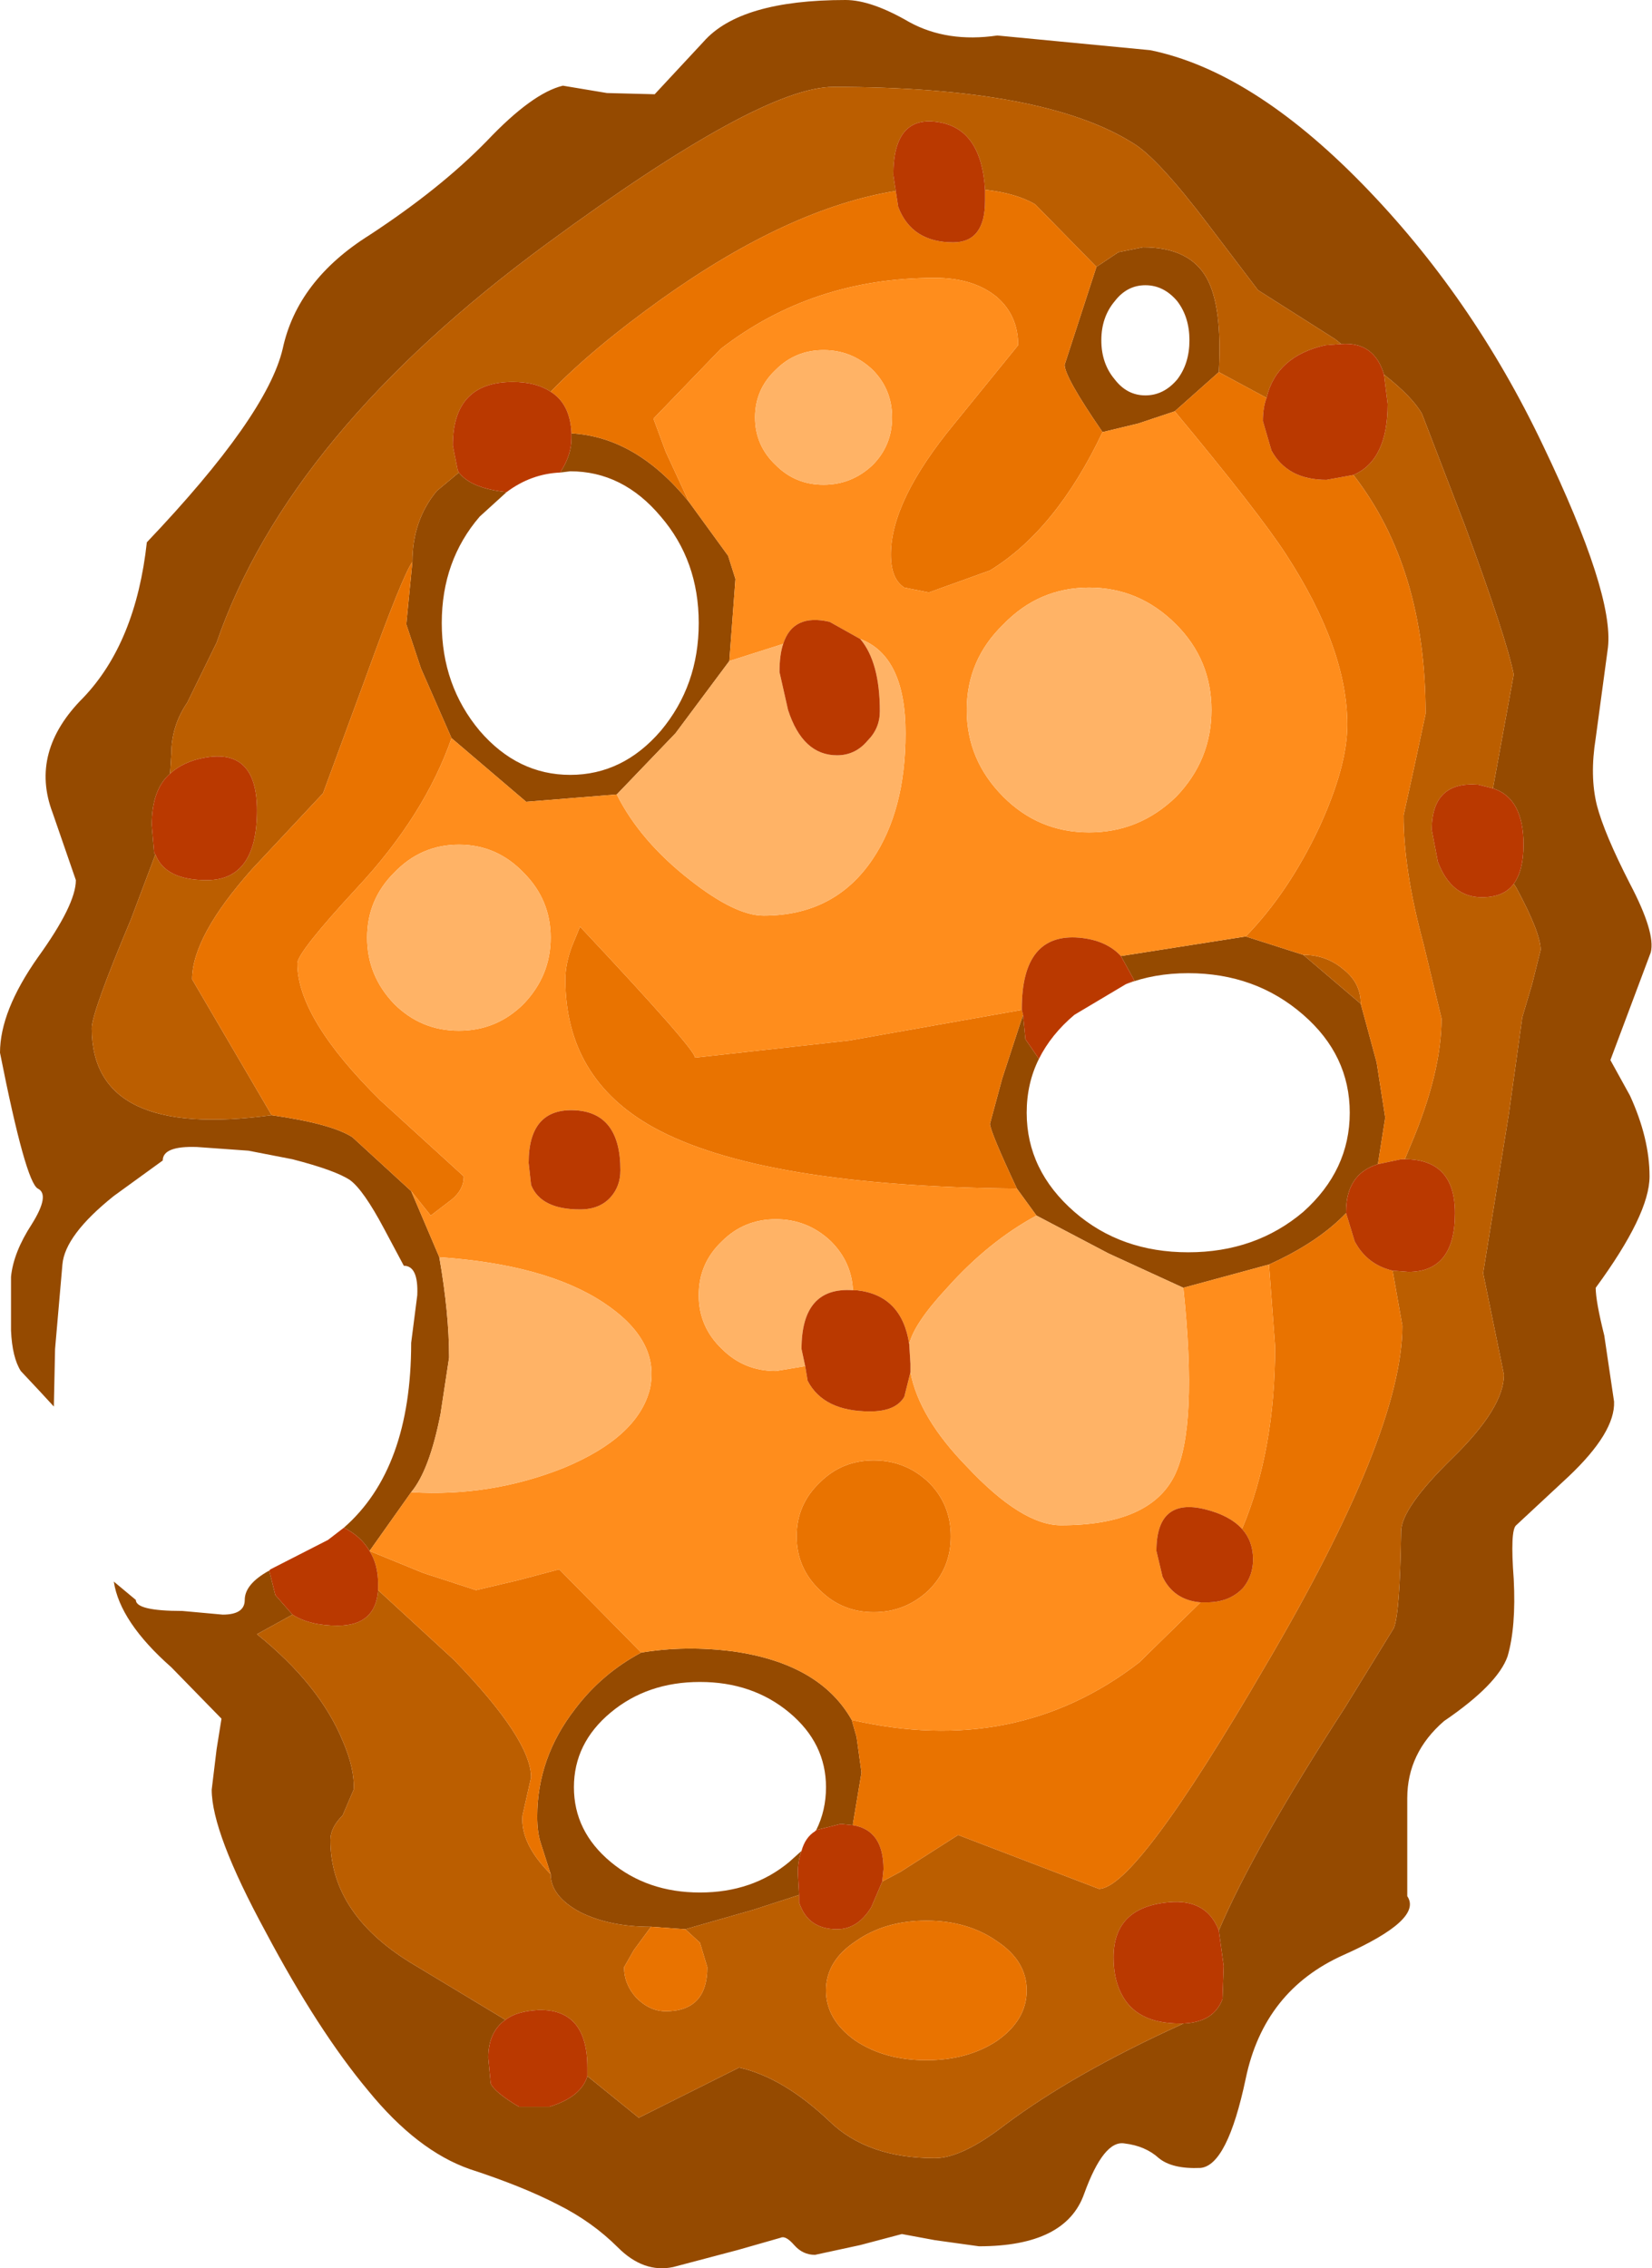 <?xml version="1.0" encoding="UTF-8" standalone="no"?>
<svg xmlns:ffdec="https://www.free-decompiler.com/flash" xmlns:xlink="http://www.w3.org/1999/xlink" ffdec:objectType="shape" height="92.65px" width="67.5px" xmlns="http://www.w3.org/2000/svg">
  <g transform="matrix(1.0, 0.0, 0.0, 1.0, -1.55, -1.45)">
    <path d="M15.6 63.85 Q18.35 61.45 18.35 56.3 L18.6 54.35 Q18.65 53.15 18.05 53.15 L17.25 51.65 Q16.4 50.05 15.85 49.65 15.25 49.25 13.5 48.8 L11.7 48.45 9.6 48.3 Q8.2 48.25 8.2 48.85 L6.2 50.3 Q4.2 51.9 4.1 53.1 L3.8 56.55 3.75 58.9 3.15 58.25 2.4 57.45 Q2.05 56.9 2.0 55.8 L2.0 53.6 Q2.1 52.6 2.85 51.45 3.6 50.25 3.1 50.0 2.6 49.75 1.55 44.45 1.55 42.75 3.1 40.55 4.65 38.4 4.65 37.4 L3.7 34.65 Q2.75 32.15 4.95 29.95 7.1 27.7 7.55 23.6 12.45 18.45 13.1 15.7 13.7 12.9 16.65 11.05 19.55 9.15 21.45 7.2 23.3 5.25 24.55 4.95 L26.35 5.25 28.3 5.3 30.3 3.15 Q31.8 1.45 36.1 1.45 37.15 1.45 38.7 2.35 40.25 3.2 42.3 2.9 L48.55 3.5 Q52.7 4.35 57.2 8.95 61.7 13.55 64.6 19.65 67.5 25.7 67.25 27.9 L66.75 31.6 Q66.5 33.15 66.8 34.35 67.1 35.5 68.15 37.55 69.2 39.55 69.0 40.35 L67.35 44.75 68.15 46.2 Q68.95 47.95 68.95 49.5 68.95 51.05 66.75 54.05 66.75 54.6 67.1 56.0 L67.5 58.7 Q67.55 59.95 65.65 61.75 L63.5 63.75 Q63.25 63.95 63.4 65.95 63.5 67.9 63.15 69.1 62.75 70.25 60.55 71.75 59.05 73.05 59.05 74.9 L59.05 78.9 Q59.7 79.85 56.45 81.3 53.2 82.75 52.45 86.35 51.7 89.9 50.6 90.0 49.45 90.05 48.9 89.6 48.35 89.1 47.5 89.0 46.65 88.85 45.85 91.05 45.1 93.2 41.55 93.2 L39.75 92.95 38.4 92.7 36.7 93.15 34.85 93.55 Q34.35 93.55 34.0 93.15 33.65 92.75 33.45 92.85 L31.7 93.35 29.05 94.05 Q27.85 94.3 26.8 93.25 25.75 92.2 24.35 91.5 22.9 90.75 20.75 90.05 18.6 89.3 16.6 86.85 14.55 84.4 12.4 80.35 10.2 76.3 10.2 74.55 L10.4 72.9 10.6 71.65 8.55 69.55 Q6.45 67.7 6.2 66.05 L7.1 66.8 Q7.1 67.25 9.0 67.25 L10.65 67.4 Q11.55 67.4 11.55 66.8 11.55 66.15 12.55 65.6 L12.8 66.6 13.5 67.4 12.05 68.2 Q14.6 70.25 15.55 72.55 16.05 73.7 16.0 74.55 L15.55 75.6 Q15.05 76.1 15.05 76.6 15.05 79.7 18.55 81.75 L22.2 83.95 Q21.5 84.45 21.5 85.5 L21.6 86.55 Q21.75 86.9 22.75 87.5 L24.0 87.5 Q25.3 87.1 25.55 86.25 L27.65 87.95 31.75 85.9 Q33.55 86.3 35.45 88.1 37.0 89.6 39.75 89.6 40.85 89.6 42.6 88.25 45.4 86.15 49.8 84.15 L49.9 84.1 Q51.15 84.05 51.5 83.1 L51.55 81.75 51.35 80.3 Q52.8 76.9 56.5 71.2 L58.5 67.95 Q58.75 67.35 58.8 64.0 58.8 63.05 60.9 61.0 63.0 58.95 63.0 57.6 L62.15 53.45 63.2 46.95 63.75 43.0 64.15 41.65 64.5 40.25 Q64.5 39.55 63.5 37.7 L63.4 37.55 Q63.8 37.0 63.8 35.95 63.8 34.05 62.55 33.65 L63.4 29.0 Q63.1 27.5 61.4 22.9 L59.65 18.35 Q59.25 17.65 58.1 16.75 57.7 15.4 56.35 15.5 L56.1 15.3 52.95 13.3 50.9 10.6 Q48.85 7.9 47.85 7.3 44.2 5.0 35.6 5.0 32.6 5.0 23.9 11.4 13.35 19.15 10.4 27.7 L9.2 30.15 Q8.55 31.1 8.55 32.25 L8.5 33.05 Q7.75 33.7 7.75 35.15 L7.85 36.3 7.9 36.35 6.9 39.0 Q5.3 42.8 5.3 43.45 5.3 48.0 12.65 47.0 15.1 47.35 15.95 47.9 L18.35 50.1 19.5 52.8 Q19.9 55.1 19.9 56.9 L19.55 59.2 Q19.1 61.5 18.35 62.4 L16.65 64.8 Q16.3 64.2 15.6 63.85 M46.35 12.35 L47.25 11.75 48.25 11.55 Q50.15 11.55 50.85 12.8 51.5 13.95 51.35 16.65 L49.55 18.25 48.05 18.75 46.6 19.1 Q45.05 16.85 45.05 16.35 L46.35 12.35 M24.9 19.15 Q27.55 19.3 29.7 21.95 L31.3 24.15 31.6 25.1 31.35 28.45 29.15 31.4 26.75 33.9 23.05 34.2 20.0 31.6 18.75 28.75 18.15 26.95 18.4 24.4 Q18.4 22.7 19.4 21.5 L20.3 20.75 Q20.8 21.4 22.25 21.55 L21.15 22.55 Q19.6 24.35 19.6 26.9 19.6 29.45 21.15 31.3 22.7 33.1 24.85 33.1 27.0 33.1 28.55 31.3 30.1 29.45 30.1 26.9 30.1 24.35 28.55 22.55 27.0 20.7 24.85 20.7 L24.45 20.75 24.5 20.65 Q24.9 20.0 24.9 19.35 L24.9 19.15 M48.35 17.6 Q49.1 17.6 49.65 16.95 50.15 16.3 50.15 15.35 50.15 14.4 49.65 13.75 49.1 13.1 48.35 13.1 47.6 13.1 47.1 13.75 46.55 14.4 46.55 15.35 46.55 16.3 47.1 16.95 47.6 17.6 48.35 17.6 M34.2 78.85 L32.35 79.45 29.55 80.25 28.15 80.15 Q26.45 80.15 25.25 79.55 24.05 78.9 24.05 78.0 L23.65 76.75 Q23.5 76.3 23.5 75.65 23.5 73.25 25.05 71.25 26.15 69.8 27.75 68.95 29.55 68.65 31.5 68.9 35.05 69.4 36.35 71.7 L36.55 72.4 36.75 73.85 36.4 75.95 36.4 76.0 35.9 75.95 34.9 76.2 Q35.3 75.4 35.3 74.45 35.3 72.65 33.8 71.4 32.3 70.15 30.15 70.15 28.0 70.15 26.5 71.4 25.0 72.65 25.0 74.45 25.0 76.25 26.5 77.5 28.0 78.75 30.15 78.75 32.3 78.75 33.8 77.5 L34.3 77.05 Q34.15 77.45 34.15 77.95 L34.2 78.85 M52.45 39.7 L54.8 40.45 57.15 42.45 57.8 44.85 58.15 47.1 57.85 49.0 Q56.55 49.4 56.55 50.95 L56.55 51.0 Q55.4 52.2 53.4 53.1 L49.9 54.05 46.85 52.65 43.9 51.1 43.1 50.0 Q42.0 47.65 42.0 47.35 L42.5 45.5 43.35 42.9 43.45 43.9 44.0 44.7 Q43.5 45.7 43.5 46.9 43.5 49.25 45.45 50.95 47.35 52.6 50.1 52.6 52.85 52.6 54.8 50.95 56.7 49.25 56.7 46.9 56.7 44.55 54.8 42.9 52.85 41.2 50.1 41.2 48.7 41.2 47.55 41.65 L47.9 41.5 47.35 40.5 52.45 39.7" fill="#954a00" fill-rule="evenodd" stroke="none"/>
    <path d="M12.65 47.0 Q5.3 48.0 5.3 43.45 5.3 42.8 6.9 39.0 L7.9 36.35 Q8.3 37.4 10.0 37.4 12.05 37.4 12.05 34.55 12.05 32.0 9.9 32.4 9.05 32.55 8.5 33.05 L8.55 32.25 Q8.55 31.1 9.2 30.15 L10.4 27.7 Q13.35 19.15 23.9 11.4 32.6 5.0 35.6 5.0 44.2 5.0 47.85 7.3 48.85 7.9 50.9 10.6 L52.95 13.3 56.1 15.3 56.35 15.5 55.7 15.55 Q53.7 16.0 53.3 17.7 L51.35 16.65 Q51.5 13.95 50.85 12.8 50.15 11.55 48.25 11.55 L47.25 11.75 46.35 12.35 43.85 9.8 Q43.1 9.35 41.8 9.2 41.65 6.75 39.95 6.45 38.05 6.1 38.05 8.6 L38.15 9.25 Q33.8 9.95 28.6 13.65 25.8 15.65 24.05 17.45 23.45 17.05 22.5 17.05 20.05 17.05 20.05 19.65 L20.25 20.65 20.3 20.75 19.4 21.5 Q18.4 22.7 18.4 24.4 18.0 24.95 16.5 29.1 L14.75 33.85 11.85 36.95 Q9.4 39.7 9.4 41.45 L12.65 47.0 M58.1 16.75 Q59.25 17.65 59.65 18.35 L61.4 22.9 Q63.1 27.5 63.4 29.0 L62.55 33.65 61.95 33.5 Q60.05 33.35 60.05 35.35 L60.3 36.65 Q60.85 38.1 62.1 38.1 63.0 38.1 63.4 37.55 L63.5 37.7 Q64.5 39.55 64.5 40.25 L64.15 41.65 63.75 43.0 63.2 46.95 62.15 53.45 63.0 57.6 Q63.0 58.95 60.9 61.0 58.8 63.05 58.8 64.0 58.75 67.35 58.5 67.95 L56.5 71.2 Q52.8 76.9 51.35 80.3 50.85 79.0 49.3 79.15 47.05 79.35 47.05 81.4 47.05 82.25 47.35 82.85 47.95 84.1 49.75 84.1 L49.9 84.1 49.8 84.15 Q45.4 86.15 42.6 88.25 40.85 89.6 39.75 89.6 37.0 89.6 35.45 88.1 33.55 86.3 31.75 85.9 L27.65 87.95 25.55 86.25 25.55 85.9 Q25.55 83.5 23.55 83.55 22.65 83.6 22.2 83.95 L18.55 81.75 Q15.05 79.7 15.05 76.6 15.05 76.1 15.55 75.6 L16.0 74.55 Q16.05 73.7 15.55 72.55 14.6 70.25 12.05 68.2 L13.5 67.4 Q14.2 67.85 15.35 67.85 16.9 67.85 17.0 66.4 L20.1 69.25 Q23.25 72.5 23.25 74.05 L22.9 75.6 Q22.8 76.75 24.05 78.0 24.05 78.9 25.25 79.55 26.45 80.15 28.15 80.15 L27.45 81.1 27.05 81.8 Q27.05 82.5 27.55 83.05 28.1 83.6 28.75 83.6 30.45 83.6 30.45 81.8 L30.15 80.8 29.55 80.25 32.35 79.45 34.2 78.85 34.2 79.15 Q34.55 80.25 35.75 80.25 36.6 80.25 37.15 79.35 L37.6 78.3 38.35 77.9 40.7 76.4 46.45 78.6 Q47.95 78.6 53.25 69.5 58.85 60.0 58.85 55.6 L58.45 53.35 59.1 53.4 Q61.0 53.4 61.0 51.0 61.0 48.8 58.95 48.8 L59.2 48.2 Q60.45 45.25 60.45 43.05 L59.7 39.95 Q58.9 37.0 58.9 34.75 L59.35 32.7 59.8 30.6 Q59.8 24.65 56.85 20.85 58.25 20.25 58.25 17.95 L58.1 16.75 M54.8 40.45 Q55.75 40.45 56.45 41.05 57.15 41.6 57.15 42.45 L54.8 40.45 M39.4 85.6 Q41.1 85.6 42.3 84.8 43.5 83.95 43.5 82.75 43.5 81.55 42.3 80.75 41.1 79.9 39.4 79.9 37.7 79.9 36.5 80.75 35.3 81.55 35.3 82.75 35.3 83.95 36.5 84.8 37.7 85.6 39.4 85.6" fill="#bb5e00" fill-rule="evenodd" stroke="none"/>
    <path d="M18.35 50.1 L15.95 47.9 Q15.1 47.35 12.65 47.0 L9.4 41.45 Q9.4 39.7 11.85 36.95 L14.75 33.85 16.5 29.1 Q18.0 24.95 18.4 24.4 L18.15 26.95 18.75 28.75 20.0 31.6 Q18.9 34.75 16.15 37.7 13.7 40.35 13.7 40.8 13.7 43.05 17.1 46.4 L20.5 49.5 Q20.5 50.05 20.0 50.45 L19.15 51.1 18.35 50.1 M51.35 16.65 L53.3 17.7 Q53.15 18.1 53.15 18.65 L53.5 19.85 Q54.15 21.05 55.75 21.05 L56.85 20.85 Q59.8 24.65 59.8 30.6 L59.35 32.7 58.9 34.75 Q58.9 37.0 59.7 39.95 L60.45 43.05 Q60.45 45.25 59.2 48.2 L58.95 48.8 58.8 48.8 57.85 49.0 58.15 47.1 57.8 44.85 57.15 42.45 Q57.15 41.6 56.45 41.05 55.75 40.45 54.8 40.45 L52.45 39.7 Q54.2 37.9 55.45 35.25 56.6 32.75 56.6 31.05 56.6 27.95 54.1 24.1 53.0 22.4 49.55 18.25 L51.35 16.65 M41.8 9.2 Q43.1 9.35 43.85 9.8 L46.35 12.35 45.05 16.35 Q45.05 16.85 46.6 19.1 44.7 23.1 42.0 24.75 L39.5 25.65 38.5 25.45 Q37.95 25.1 37.95 24.1 37.95 21.9 40.55 18.75 L43.15 15.55 Q43.15 14.35 42.3 13.6 41.35 12.8 39.75 12.8 34.75 12.8 31.0 15.7 L28.25 18.55 28.75 19.9 29.7 21.95 Q27.55 19.3 24.9 19.15 24.85 17.95 24.05 17.45 25.8 15.65 28.6 13.65 33.8 9.95 38.15 9.25 L38.25 9.9 Q38.8 11.35 40.5 11.35 41.8 11.35 41.8 9.65 L41.8 9.2 M58.45 53.35 L58.85 55.6 Q58.85 60.0 53.25 69.5 47.95 78.6 46.45 78.6 L40.7 76.4 38.35 77.9 37.6 78.3 37.65 77.8 Q37.65 76.2 36.4 76.0 L36.4 75.95 36.75 73.85 36.55 72.4 36.35 71.7 Q43.05 73.25 48.1 69.35 L50.6 66.9 50.85 66.9 Q51.8 66.9 52.35 66.3 52.75 65.8 52.75 65.15 52.75 64.4 52.3 63.9 53.65 60.7 53.65 56.45 L53.4 53.1 Q55.4 52.2 56.55 51.0 L56.9 52.15 Q57.4 53.1 58.45 53.35 M29.55 80.25 L30.15 80.8 30.45 81.8 Q30.45 83.6 28.75 83.6 28.1 83.6 27.55 83.05 27.05 82.5 27.05 81.8 L27.45 81.1 28.15 80.15 29.55 80.25 M24.05 78.0 Q22.8 76.75 22.9 75.6 L23.25 74.05 Q23.25 72.5 20.1 69.25 L17.0 66.4 17.0 66.15 Q17.0 65.35 16.65 64.8 L18.85 65.7 21.0 66.4 22.7 66.0 24.4 65.55 27.75 68.95 Q26.15 69.8 25.05 71.25 23.5 73.25 23.5 75.65 23.5 76.3 23.65 76.75 L24.05 78.0 M43.3 42.7 L43.35 42.9 42.5 45.5 42.0 47.35 Q42.0 47.65 43.1 50.0 32.6 49.9 28.25 47.5 24.65 45.5 24.65 41.45 24.65 40.85 24.9 40.15 L25.25 39.3 Q29.95 44.3 29.95 44.65 L36.25 43.95 43.3 42.7 M40.4 64.2 Q40.4 65.5 39.5 66.4 38.55 67.3 37.25 67.3 35.95 67.3 35.05 66.4 34.1 65.5 34.1 64.2 34.1 62.9 35.05 62.0 35.95 61.1 37.25 61.1 38.55 61.1 39.5 62.0 40.4 62.9 40.4 64.2 M39.4 85.6 Q37.7 85.6 36.5 84.8 35.3 83.95 35.3 82.75 35.3 81.55 36.5 80.75 37.7 79.9 39.4 79.9 41.1 79.9 42.3 80.75 43.5 81.55 43.5 82.75 43.5 83.95 42.3 84.8 41.1 85.6 39.4 85.6" fill="#e97300" fill-rule="evenodd" stroke="none"/>
    <path d="M16.65 64.8 L18.35 62.4 Q21.6 62.6 24.6 61.4 27.6 60.15 28.1 58.2 28.55 56.2 26.2 54.65 23.85 53.1 19.5 52.8 L18.35 50.1 19.15 51.1 20.0 50.45 Q20.5 50.05 20.5 49.5 L17.1 46.4 Q13.7 43.05 13.7 40.8 13.7 40.35 16.15 37.7 18.9 34.75 20.0 31.6 L23.05 34.2 26.75 33.9 Q27.7 35.8 29.75 37.4 31.6 38.85 32.75 38.85 35.65 38.85 37.2 36.55 38.55 34.55 38.55 31.4 38.55 28.25 36.7 27.55 L35.45 26.85 Q33.95 26.5 33.55 27.75 L31.35 28.45 31.6 25.1 31.3 24.15 29.7 21.95 28.75 19.9 28.25 18.55 31.0 15.7 Q34.75 12.8 39.75 12.8 41.35 12.8 42.3 13.6 43.15 14.35 43.15 15.55 L40.55 18.75 Q37.95 21.9 37.95 24.1 37.95 25.1 38.5 25.45 L39.5 25.65 42.0 24.75 Q44.7 23.1 46.6 19.1 L48.05 18.75 49.55 18.25 Q53.0 22.4 54.1 24.1 56.6 27.95 56.6 31.05 56.6 32.75 55.45 35.25 54.2 37.9 52.45 39.7 L47.35 40.5 Q46.75 39.85 45.65 39.75 43.3 39.55 43.3 42.65 L43.3 42.7 36.25 43.95 29.95 44.65 Q29.95 44.3 25.25 39.3 L24.9 40.15 Q24.65 40.85 24.65 41.45 24.65 45.5 28.25 47.5 32.6 49.9 43.1 50.0 L43.9 51.1 Q41.95 52.15 40.25 54.05 38.9 55.5 38.7 56.35 38.4 54.35 36.55 54.15 L36.4 54.15 Q36.35 53.0 35.5 52.15 34.55 51.25 33.25 51.25 31.95 51.25 31.05 52.15 30.1 53.05 30.1 54.35 30.1 55.65 31.05 56.55 31.95 57.45 33.25 57.45 L34.45 57.25 34.55 57.85 Q35.2 59.1 37.1 59.1 38.15 59.1 38.5 58.5 L38.75 57.5 Q39.1 59.35 41.05 61.35 43.3 63.75 44.9 63.75 48.55 63.75 49.55 61.7 50.5 59.75 49.9 54.05 L53.4 53.1 53.65 56.45 Q53.65 60.7 52.3 63.9 51.8 63.35 50.8 63.1 48.8 62.6 48.8 64.8 L49.05 65.85 Q49.5 66.8 50.6 66.9 L48.1 69.35 Q43.05 73.25 36.35 71.7 35.05 69.4 31.5 68.9 29.55 68.65 27.75 68.95 L24.4 65.55 22.7 66.0 21.0 66.4 18.85 65.7 16.65 64.8 M41.05 30.45 Q41.05 32.5 42.55 34.0 44.0 35.45 46.05 35.45 48.1 35.45 49.6 34.0 51.05 32.5 51.05 30.45 51.05 28.4 49.6 26.95 48.1 25.45 46.05 25.45 44.0 25.45 42.55 26.95 41.05 28.4 41.05 30.45 M37.2 16.55 Q36.35 15.75 35.2 15.75 34.05 15.75 33.25 16.55 32.4 17.35 32.4 18.5 32.4 19.65 33.25 20.45 34.05 21.25 35.2 21.25 36.35 21.25 37.2 20.45 38.0 19.65 38.0 18.5 38.0 17.35 37.2 16.55 M17.65 42.45 Q18.75 43.55 20.3 43.55 21.85 43.55 22.95 42.45 24.05 41.3 24.05 39.75 24.05 38.2 22.95 37.1 21.85 35.95 20.3 35.95 18.75 35.95 17.65 37.1 16.55 38.2 16.55 39.75 16.55 41.3 17.65 42.45 M26.9 49.25 Q26.9 46.9 25.05 46.8 23.15 46.7 23.15 48.95 L23.25 49.85 Q23.65 50.85 25.25 50.85 26.05 50.85 26.5 50.35 26.9 49.9 26.9 49.25 M40.4 64.2 Q40.4 62.9 39.5 62.0 38.55 61.1 37.25 61.1 35.95 61.1 35.05 62.0 34.1 62.9 34.1 64.2 34.1 65.5 35.05 66.4 35.95 67.3 37.25 67.3 38.55 67.3 39.5 66.4 40.4 65.5 40.4 64.2" fill="#ff8d1c" fill-rule="evenodd" stroke="none"/>
    <path d="M18.35 62.4 Q19.1 61.5 19.55 59.2 L19.9 56.9 Q19.9 55.1 19.5 52.8 23.85 53.1 26.2 54.65 28.55 56.2 28.1 58.2 27.6 60.15 24.6 61.4 21.6 62.6 18.35 62.4 M41.05 30.45 Q41.05 28.4 42.55 26.95 44.0 25.45 46.05 25.45 48.1 25.45 49.6 26.95 51.05 28.4 51.05 30.45 51.05 32.5 49.6 34.0 48.1 35.45 46.05 35.45 44.0 35.45 42.55 34.0 41.05 32.5 41.05 30.45 M43.9 51.1 L46.85 52.65 49.9 54.05 Q50.5 59.75 49.55 61.7 48.55 63.75 44.9 63.75 43.3 63.75 41.05 61.35 39.1 59.35 38.75 57.5 L38.75 57.15 38.7 56.35 Q38.9 55.5 40.25 54.05 41.95 52.15 43.9 51.1 M26.75 33.9 L29.15 31.4 31.35 28.45 33.55 27.75 Q33.4 28.2 33.4 28.9 L33.75 30.45 Q34.35 32.3 35.75 32.3 36.5 32.3 37.0 31.7 37.5 31.2 37.5 30.5 37.5 28.5 36.7 27.55 38.55 28.25 38.55 31.4 38.55 34.55 37.2 36.55 35.65 38.85 32.75 38.85 31.6 38.85 29.75 37.4 27.7 35.8 26.75 33.9 M37.2 16.55 Q38.0 17.35 38.0 18.5 38.0 19.65 37.2 20.45 36.35 21.25 35.2 21.25 34.05 21.25 33.25 20.45 32.4 19.65 32.4 18.5 32.4 17.35 33.25 16.55 34.05 15.75 35.2 15.75 36.35 15.75 37.2 16.55 M17.65 42.45 Q16.55 41.3 16.55 39.75 16.55 38.2 17.65 37.1 18.75 35.95 20.3 35.95 21.85 35.95 22.95 37.1 24.05 38.2 24.05 39.75 24.05 41.3 22.95 42.45 21.85 43.55 20.3 43.55 18.75 43.55 17.65 42.45 M36.4 54.15 Q34.3 54.0 34.3 56.55 L34.45 57.25 33.25 57.45 Q31.95 57.45 31.05 56.55 30.1 55.65 30.1 54.35 30.1 53.05 31.05 52.15 31.95 51.25 33.25 51.25 34.55 51.25 35.5 52.15 36.35 53.0 36.4 54.15" fill="#ffb366" fill-rule="evenodd" stroke="none"/>
    <path d="M15.6 63.85 Q16.3 64.2 16.65 64.8 17.0 65.35 17.0 66.15 L17.0 66.4 Q16.9 67.85 15.35 67.85 14.2 67.85 13.5 67.4 L12.8 66.6 12.55 65.6 12.6 65.55 14.95 64.35 15.6 63.85 M7.9 36.35 L7.85 36.3 7.75 35.15 Q7.75 33.7 8.5 33.05 9.05 32.55 9.9 32.4 12.05 32.0 12.05 34.55 12.05 37.4 10.0 37.4 8.3 37.4 7.9 36.35 M56.35 15.5 Q57.7 15.4 58.1 16.75 L58.25 17.95 Q58.25 20.25 56.85 20.85 L55.75 21.05 Q54.15 21.05 53.5 19.85 L53.15 18.65 Q53.15 18.1 53.3 17.7 53.7 16.0 55.7 15.55 L56.35 15.5 M62.55 33.65 Q63.8 34.05 63.8 35.95 63.8 37.0 63.4 37.55 63.0 38.1 62.1 38.1 60.85 38.1 60.3 36.65 L60.05 35.35 Q60.05 33.35 61.95 33.5 L62.55 33.65 M51.35 80.3 L51.55 81.75 51.5 83.1 Q51.15 84.05 49.9 84.1 L49.75 84.1 Q47.95 84.1 47.35 82.85 47.05 82.25 47.05 81.4 47.05 79.35 49.3 79.15 50.85 79.0 51.35 80.3 M25.55 86.25 Q25.3 87.1 24.0 87.5 L22.75 87.5 Q21.75 86.9 21.6 86.55 L21.5 85.5 Q21.5 84.45 22.2 83.95 22.65 83.6 23.55 83.55 25.55 83.5 25.55 85.9 L25.55 86.25 M41.8 9.2 L41.8 9.65 Q41.8 11.35 40.5 11.35 38.8 11.35 38.25 9.9 L38.15 9.25 38.05 8.6 Q38.05 6.1 39.95 6.45 41.65 6.75 41.8 9.2 M24.05 17.45 Q24.85 17.95 24.9 19.15 L24.9 19.35 Q24.9 20.0 24.5 20.65 L24.45 20.75 Q23.25 20.8 22.25 21.55 20.8 21.4 20.3 20.75 L20.25 20.65 20.05 19.65 Q20.05 17.05 22.5 17.05 23.45 17.05 24.05 17.45 M58.95 48.8 Q61.0 48.8 61.0 51.0 61.0 53.4 59.1 53.4 L58.45 53.35 Q57.4 53.1 56.9 52.15 L56.55 51.0 56.55 50.95 Q56.55 49.4 57.85 49.0 L58.8 48.8 58.95 48.8 M37.6 78.3 L37.15 79.35 Q36.6 80.25 35.75 80.25 34.55 80.25 34.2 79.15 L34.2 78.85 34.15 77.95 Q34.15 77.45 34.3 77.05 34.45 76.5 34.85 76.25 L34.9 76.2 35.9 75.95 36.4 76.0 Q37.65 76.2 37.65 77.8 L37.6 78.3 M47.35 40.5 L47.9 41.5 47.55 41.65 45.45 42.9 Q44.5 43.7 44.0 44.7 L43.45 43.9 43.35 42.9 43.3 42.7 43.3 42.65 Q43.3 39.55 45.65 39.75 46.75 39.85 47.35 40.5 M36.7 27.55 Q37.5 28.5 37.5 30.5 37.5 31.2 37.0 31.7 36.5 32.3 35.75 32.3 34.35 32.3 33.75 30.45 L33.4 28.9 Q33.4 28.2 33.55 27.75 33.95 26.5 35.45 26.85 L36.7 27.55 M26.9 49.25 Q26.9 49.9 26.5 50.35 26.05 50.85 25.25 50.85 23.65 50.85 23.25 49.85 L23.15 48.95 Q23.15 46.7 25.05 46.8 26.9 46.9 26.9 49.25 M36.4 54.15 L36.55 54.15 Q38.4 54.35 38.7 56.35 L38.75 57.15 38.75 57.5 38.5 58.5 Q38.15 59.1 37.1 59.1 35.2 59.1 34.55 57.85 L34.45 57.25 34.3 56.55 Q34.3 54.0 36.4 54.15 M50.6 66.9 Q49.5 66.8 49.05 65.85 L48.8 64.8 Q48.8 62.6 50.8 63.1 51.8 63.35 52.3 63.9 52.75 64.4 52.75 65.15 52.75 65.8 52.35 66.3 51.8 66.9 50.85 66.9 L50.6 66.9" fill="#ba3900" fill-rule="evenodd" stroke="none"/>
  </g>
</svg>
